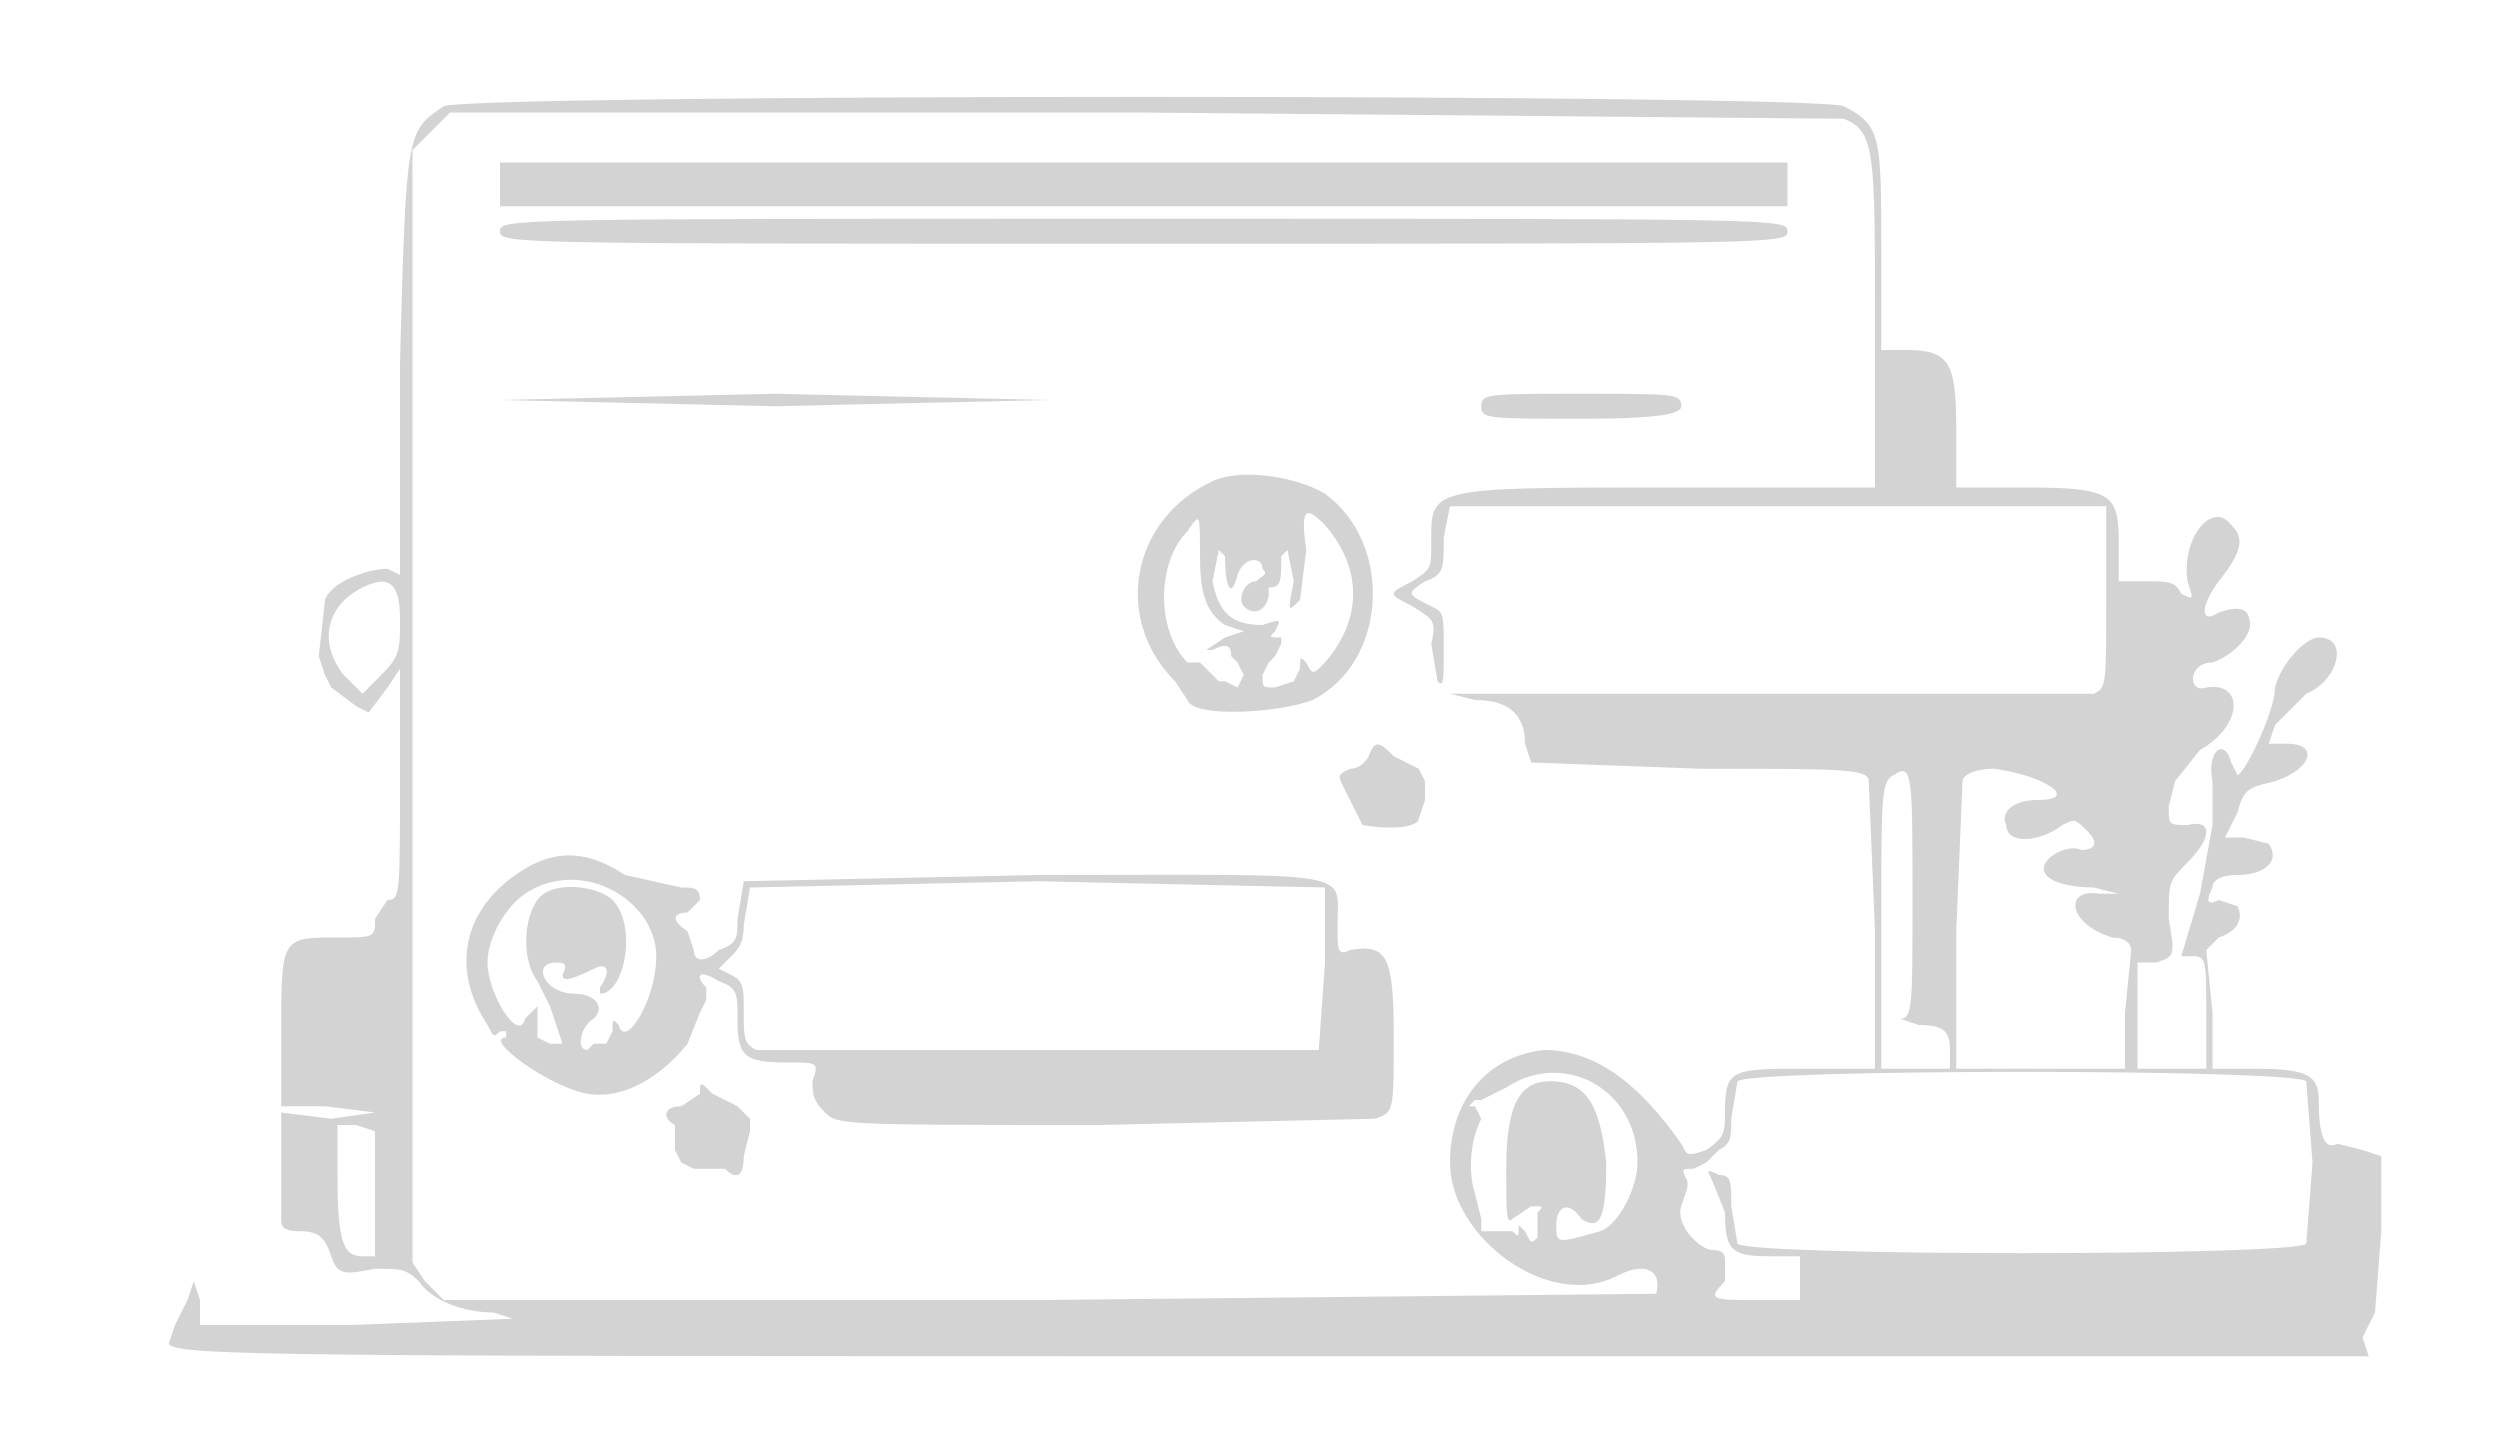 <svg xmlns="http://www.w3.org/2000/svg" width="400" height="229"><path d="M71 17c-6 4-6 4-7 41v34l-2-1c-3 0-9 2-10 5l-1 9 1 3 1 2 4 3 2 1 3-4 2-3v18c0 18 0 19-2 19l-2 3c0 3 0 3-6 3-9 0-9 0-9 15v12h7l8 1-7 1-8-1v17c0 1 0 2 3 2s4 1 5 4 2 3 7 2c4 0 5 0 7 2 2 3 7 5 12 5l3 1-26 1H32v-4l-1-3-1 3-2 4-1 3c1 2 19 2 176 2h176l-1-3 2-4 1-13v-12l-3-1-4-1c-2 1-3-1-3-7 0-4-2-5-10-5h-7v-9l-1-10 2-2c3-1 4-3 3-5l-3-1c-2 1-2 0-1-2 0-1 1-2 4-2 4 0 7-2 5-5l-4-1h-3l2-4c1-4 2-4 6-5 6-2 7-6 2-6h-3l1-3 5-5c5-2 7-9 2-9-2 0-6 4-7 8 0 4-5 14-6 14l-1-2c-1-4-4-2-3 3v7l-2 11-3 10h2c2 0 2 1 2 9v9h-11v-17h3c3-1 3-1 2-7 0-6 0-6 3-9 4-4 4-7 0-6-3 0-3 0-3-3l1-4 4-5c7-4 7-11 1-10-3 1-3-4 1-4 3-1 6-4 6-6 0-3-2-3-5-2-3 2-3-1 0-5 4-5 4-7 2-9-3-4-8 2-7 9 1 3 1 3-1 2-1-2-2-2-6-2h-4v-6c0-8-1-9-15-9h-11v-9c0-11-1-13-8-13h-4V40c0-18 0-20-6-23-4-2-220-2-224 0m-2 4l-3 3v178l2 3 3 3h96l98-1c1-4-2-5-6-3-11 6-27-6-27-18 0-10 6-17 15-18 8 0 15 5 22 15 1 2 1 2 4 1 3-2 3-3 3-6 0-7 1-7 13-7h11v-22l-1-24c0-2-4-2-27-2l-27-1-1-3c0-5-3-7-8-7l-4-1h103c2-1 2-1 2-16V81H232l-1 5c0 5 0 6-3 7-3 2-3 2 1 4 2 1 2 1 2 7 0 5 0 6-1 5l-1-6c1-4 0-4-3-6-4-2-4-2 0-4 3-2 3-2 3-6 0-9-1-9 38-9h33V52c0-28 0-31-5-33l-113-1H72l-3 3m11 9v3h206v-7H80v4m0 7c0 2 1 2 103 2s103 0 103-2-1-2-103-2-103 0-103 2m0 27l44 1 44-1-44-1-44 1m157 1c0 2 1 2 16 2 14 0 16-1 16-2 0-2-1-2-16-2s-16 0-16 2m-43 12c-13 6-16 22-6 32l2 3c1 3 15 2 20 0 12-6 13-25 2-33-5-3-14-4-18-2m15 11l-1 8c-2 2-2 2-1-3l-1-5-1 1c0 4 0 5-2 5v1c0 2-2 4-4 2-1-1 0-4 2-4 1-1 2-1 1-2 0-2-3-2-4 1-1 4-2 2-2-3l-1-1-1 5c1 5 3 7 8 7 3-1 3-1 2 1-1 1-1 1 1 1v1l-1 2-1 1-1 2c0 2 0 2 2 2l3-1 1-2c0-2 0-2 1-1 1 2 1 2 3 0 6-7 6-15 0-22-3-3-4-3-3 4m-19-3c-5 5-5 16 0 21h2l1 1 2 2h1l2 1 1-2-1-2-1-1c0-2-1-2-3-1h-1l3-2 3-1-3-1c-3-2-4-5-4-11 0-7 0-7-2-4M58 94c-6 3-7 9-3 14l3 3 3-3c3-3 3-4 3-9 0-6-2-7-6-5m161 27s-1 2-3 2c-2 1-2 1-1 3l2 4 1 2c6 1 9 0 9-1l1-3v-3l-1-2-4-2c-2-2-3-3-4 0m84 3c-2 1-2 3-2 24v23h11v-3c0-3-1-4-5-4l-3-1c2 0 2-2 2-19 0-20 0-22-3-20m11 1l-1 24v22h27v-9l1-10c0-1-1-2-3-2-7-2-8-8-2-7h3l-4-1c-4 0-8-1-8-3s4-4 6-3c2 0 3-1 1-3s-2-2-4-1c-4 3-9 3-9 0-1-2 1-4 5-4 7 0 1-4-7-5-3 0-5 1-5 2M84 139c-10 6-12 16-6 25 1 2 1 2 2 1h1v1c-4 0 7 8 13 9s12-3 16-8l2-5 1-2v-2c-2-2-1-3 2-1 3 1 3 2 3 6 0 6 1 7 8 7 5 0 5 0 4 3 0 2 0 3 2 5s3 2 44 2l44-1c3-1 3-1 3-13 0-13-1-15-7-14-2 1-2 0-2-4 0-9 4-8-48-8l-47 1-1 6c0 3 0 4-3 5-2 2-4 2-4 0l-1-3c-3-2-2-3 0-3l2-2c0-2-1-2-3-2l-9-2c-6-4-11-4-16-1m0 4c-3 2-6 7-6 11 0 5 5 13 6 9l2-2v5l2 1h2l-1-3-1-3-2-4c-3-4-2-12 1-14s9-1 11 1c4 4 2 15-2 15v-1c2-3 1-4-1-3-4 2-5 2-5 1 1-2 0-2-1-2-4 0-2 5 3 5 3 0 5 2 3 4-2 1-3 5-1 5l1-1h2l1-2c0-2 0-2 1-1 1 4 6-4 6-11 0-9-12-16-21-10m36-1l-1 6c0 3-1 4-2 5l-2 2 2 1c2 1 2 2 2 6s0 5 2 6h90l1-14v-12l-46-1-46 1m121 32l-4 2h-1l-1 1h1l1 2c-2 4-2 9-1 12l1 4v2h5c1 1 1 1 1-1l1 1c1 2 1 2 2 1v-4c1-1 1-1-1-1l-3 2c-1 1-1-1-1-8 0-10 2-14 7-14 6 0 8 4 9 13 0 9-1 11-4 9-2-3-4-2-4 1s0 3 7 1c3-1 6-7 6-11 0-12-12-18-21-12m37-1l-1 6c0 3 0 4-2 5l-2 2-2 1c-2 0-2 0-1 2v1l-1 3c-1 3 3 7 5 7s2 1 2 2v3c-3 3-2 3 5 3h7v-7h-5c-6 0-7-1-7-7l-2-5c-1-2-1-2 1-1 2 0 2 1 2 5l1 6c2 2 89 2 91 0l1-13-1-13c-2-2-89-2-91 0m-166 2l-3 2c-3 0-3 2-1 3v4l1 2 2 1h5c2 2 3 1 3-2l1-4v-2l-2-2-4-2c-2-2-2-2-2 0m-58 13c0 11 1 13 4 13h2v-20l-3-1h-3v8m62 27" fill="#d3d3d3" fill-rule="evenodd"/></svg>
